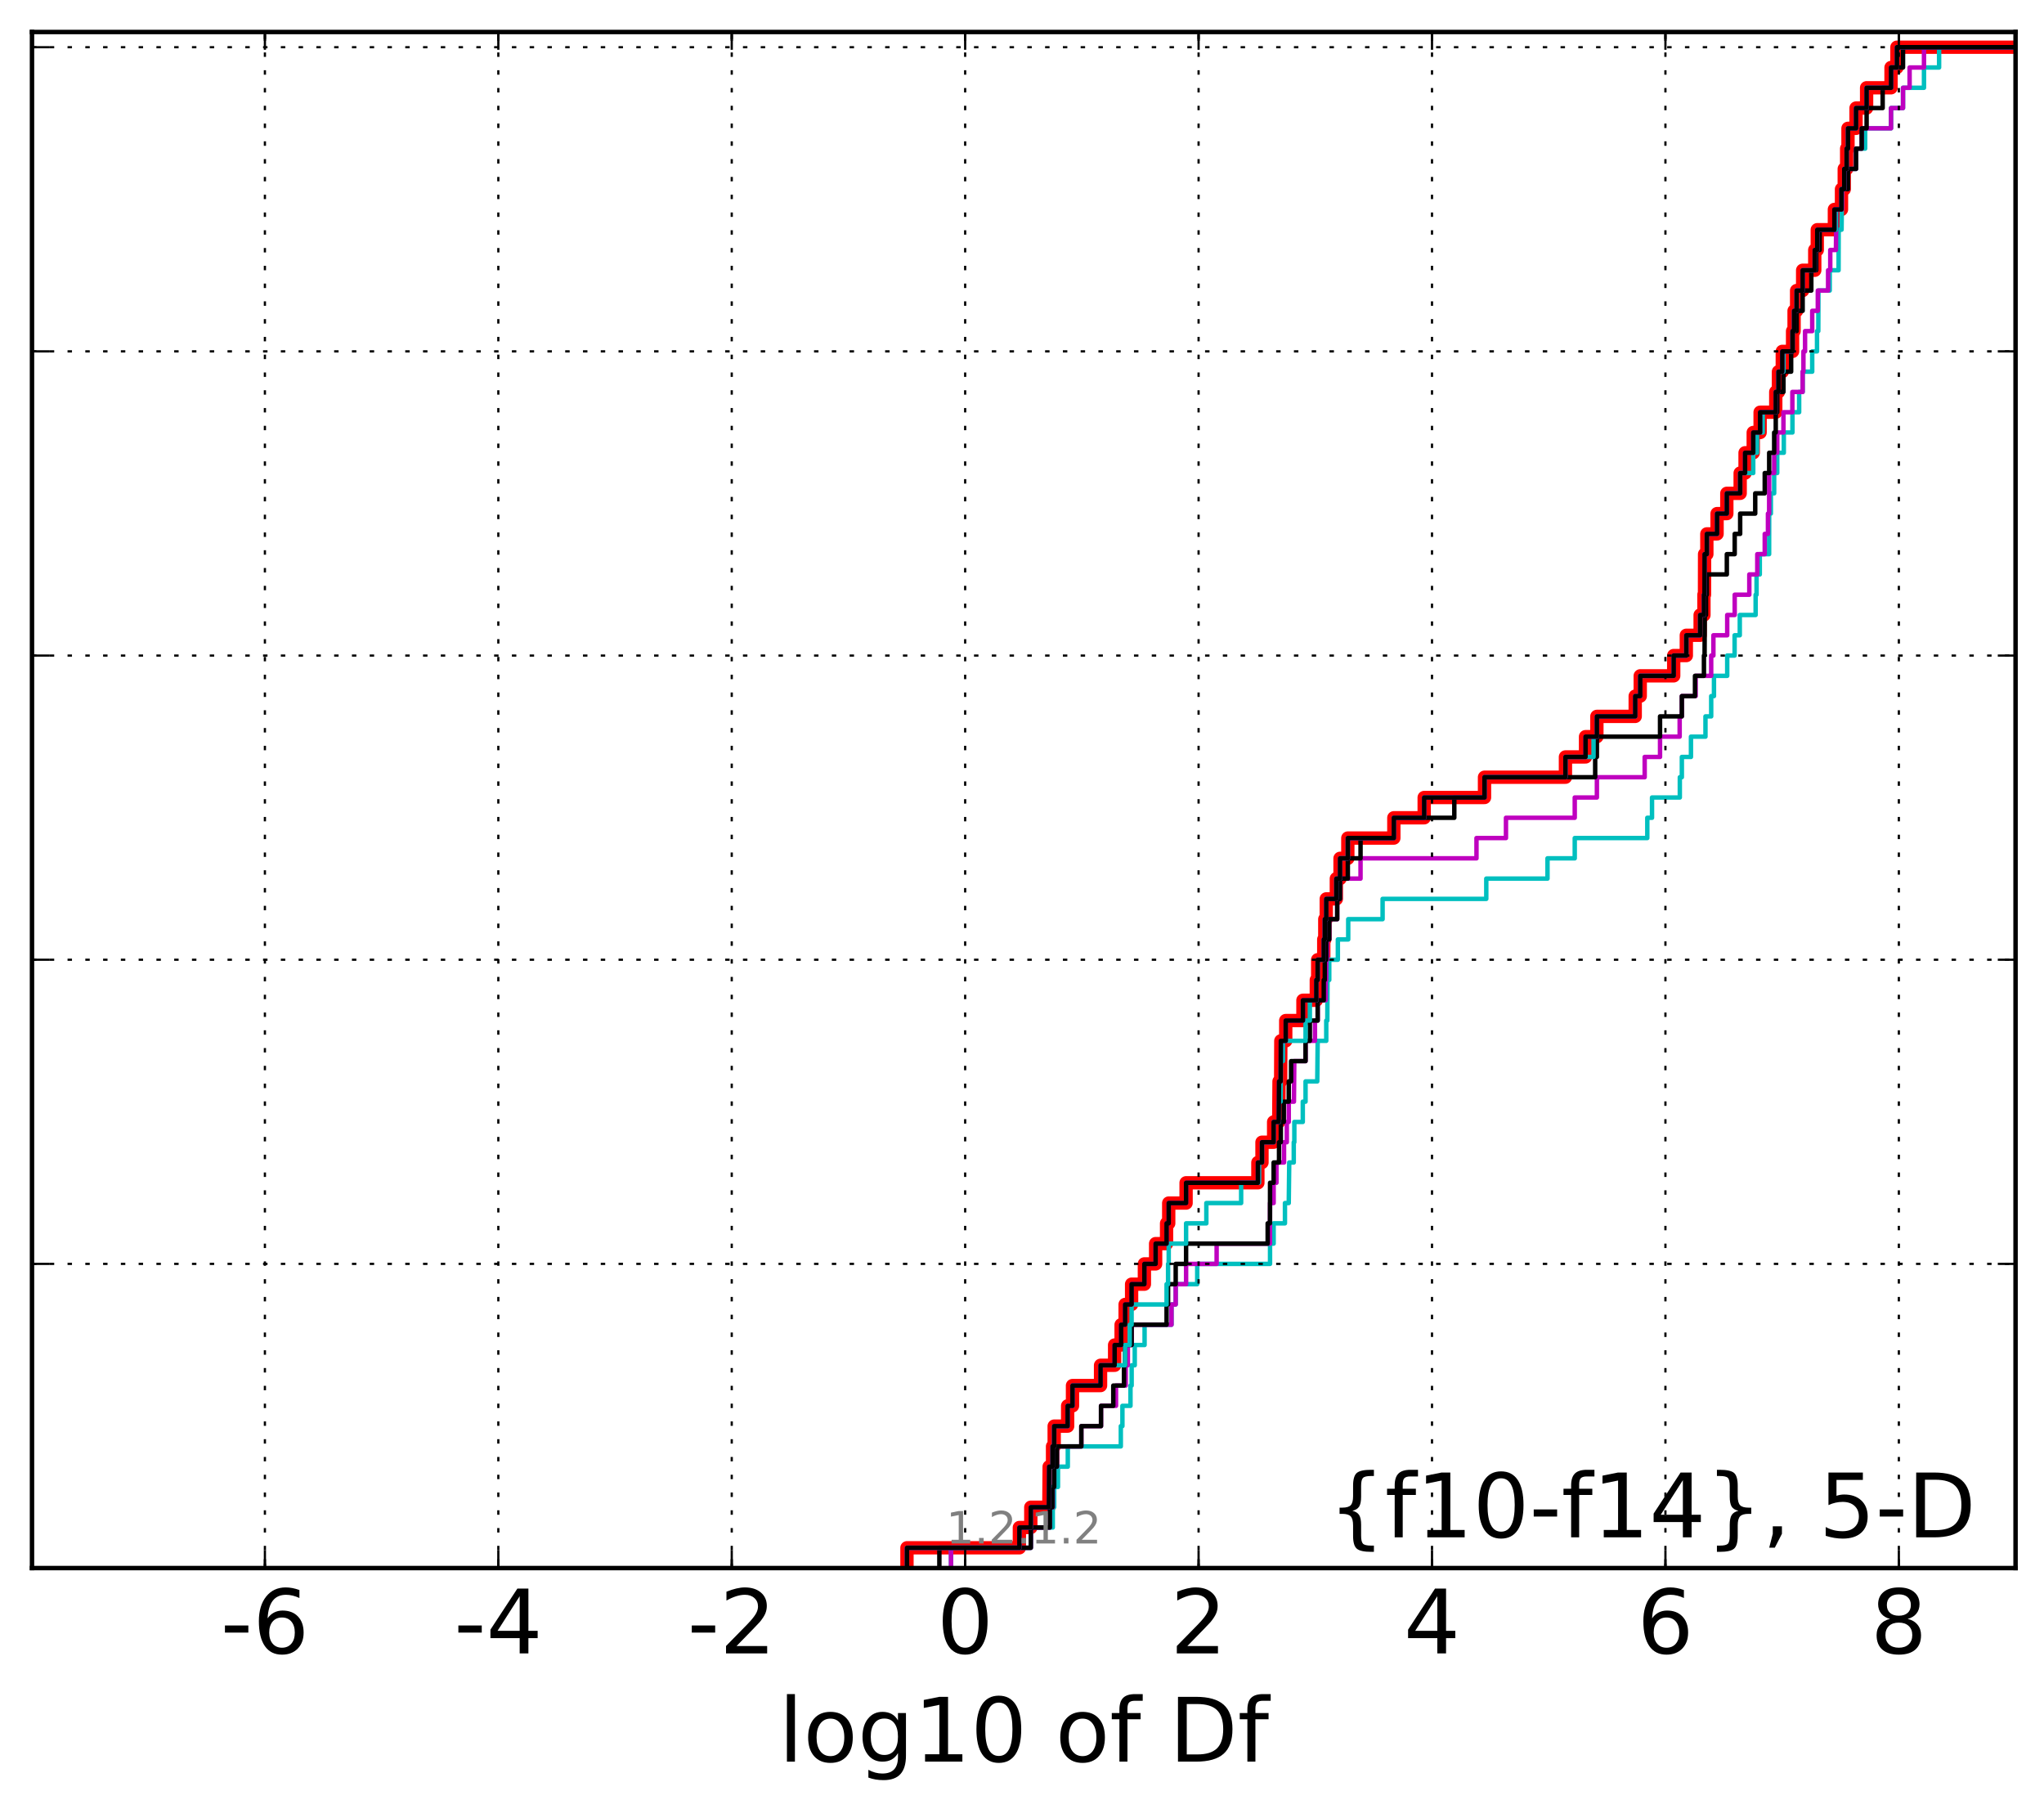 <?xml version="1.0" encoding="utf-8" standalone="no"?>
<!DOCTYPE svg PUBLIC "-//W3C//DTD SVG 1.1//EN"
  "http://www.w3.org/Graphics/SVG/1.1/DTD/svg11.dtd">
<!-- Created with matplotlib (http://matplotlib.org/) -->
<svg height="407pt" version="1.1" viewBox="0 0 460 407" width="460pt" xmlns="http://www.w3.org/2000/svg" xmlns:xlink="http://www.w3.org/1999/xlink">
 <defs>
  <style type="text/css">
*{stroke-linecap:butt;stroke-linejoin:round;stroke-miterlimit:100000;}
  </style>
 </defs>
 <g id="figure_1">
  <g id="patch_1">
   <path d="M 0 407.712 
L 460.8 407.712 
L 460.8 0 
L 0 0 
z
" style="fill:#ffffff;"/>
  </g>
  <g id="axes_1">
   <g id="patch_2">
    <path d="M 7.2 352.8 
L 453.6 352.8 
L 453.6 7.2 
L 7.2 7.2 
z
" style="fill:#ffffff;"/>
   </g>
   <g id="line2d_1">
    <path clip-path="url(#pa4de54a8ba)" d="M 204.112 352.8 
L 204.112 348.238 
L 229.41 348.238 
L 229.41 343.675 
L 231.981 343.675 
L 231.981 339.113 
L 236.042 339.113 
L 236.111 329.988 
L 236.873 329.988 
L 236.873 325.426 
L 237.243 325.426 
L 237.243 320.863 
L 240.272 320.863 
L 240.272 316.301 
L 241.365 316.301 
L 241.365 311.739 
L 247.679 311.739 
L 247.679 307.176 
L 250.842 307.176 
L 250.842 302.614 
L 252.304 302.614 
L 252.304 298.051 
L 253.207 298.051 
L 253.207 293.489 
L 254.666 293.489 
L 254.666 288.927 
L 257.544 288.927 
L 257.544 284.364 
L 260.072 284.364 
L 260.072 279.802 
L 262.536 279.802 
L 262.536 275.24 
L 263.018 275.24 
L 263.018 270.677 
L 266.928 270.677 
L 266.928 266.115 
L 283.084 266.115 
L 283.084 261.552 
L 284.008 261.552 
L 284.008 256.99 
L 286.629 256.99 
L 286.629 252.428 
L 287.775 252.428 
L 287.842 243.303 
L 288.211 243.303 
L 288.248 234.178 
L 289.353 234.178 
L 289.353 229.616 
L 293.225 229.616 
L 293.225 225.053 
L 296.235 225.053 
L 296.235 220.491 
L 296.543 220.491 
L 296.543 215.929 
L 297.909 215.929 
L 297.909 211.366 
L 298.143 211.366 
L 298.143 206.804 
L 298.473 206.804 
L 298.473 202.242 
L 300.744 202.242 
L 300.744 197.679 
L 301.574 197.679 
L 301.574 193.117 
L 303.328 193.117 
L 303.328 188.554 
L 313.683 188.554 
L 313.683 183.992 
L 320.509 183.992 
L 320.509 179.43 
L 334.086 179.43 
L 334.086 174.867 
L 352.301 174.867 
L 352.301 170.305 
L 356.824 170.305 
L 356.824 165.743 
L 359.378 165.743 
L 359.378 161.18 
L 368.002 161.18 
L 368.002 156.618 
L 369.134 156.618 
L 369.134 152.055 
L 376.666 152.055 
L 376.666 147.493 
L 379.506 147.493 
L 379.506 142.931 
L 382.614 142.931 
L 382.614 138.368 
L 383.469 138.368 
L 383.469 133.806 
L 383.595 133.806 
L 383.614 124.681 
L 384.124 124.681 
L 384.124 120.119 
L 386.424 120.119 
L 386.424 115.556 
L 388.62 115.556 
L 388.62 110.994 
L 391.623 110.994 
L 391.623 106.432 
L 392.724 106.432 
L 392.724 101.869 
L 394.563 101.869 
L 394.563 97.307 
L 396.112 97.307 
L 396.112 92.745 
L 399.633 92.745 
L 399.633 88.182 
L 400.239 88.182 
L 400.239 83.62 
L 401.102 83.62 
L 401.102 79.057 
L 403.418 79.057 
L 403.418 74.495 
L 403.755 74.495 
L 403.755 69.933 
L 404.327 69.933 
L 404.327 65.37 
L 405.685 65.37 
L 405.685 60.808 
L 408.408 60.808 
L 408.408 56.246 
L 408.976 56.246 
L 408.976 51.683 
L 412.827 51.683 
L 412.827 47.121 
L 414.426 47.121 
L 414.426 42.558 
L 415.046 42.558 
L 415.046 37.996 
L 415.588 37.996 
L 415.588 33.434 
L 415.888 33.434 
L 415.888 28.871 
L 417.701 28.871 
L 417.701 24.309 
L 420.077 24.309 
L 420.077 19.747 
L 425.574 19.747 
L 425.574 15.184 
L 426.904 15.184 
L 426.904 10.622 
L 426.904 10.622 
L 453.6 10.622 
L 453.6 10.622 
" style="fill:none;stroke:#ff0000;stroke-linecap:square;stroke-width:3.0;"/>
   </g>
   <g id="line2d_2">
    <path clip-path="url(#pa4de54a8ba)" d="M 214.023 352.8 
L 214.023 348.238 
L 231.981 348.238 
L 231.981 343.675 
L 236.926 343.675 
L 236.926 339.113 
L 237.243 339.113 
L 237.243 334.55 
L 238.099 334.55 
L 238.099 329.988 
L 240.307 329.988 
L 240.307 325.426 
L 252.238 325.426 
L 252.238 320.863 
L 252.598 320.863 
L 252.598 316.301 
L 254.416 316.301 
L 254.416 311.739 
L 254.676 311.739 
L 254.676 307.176 
L 255.374 307.176 
L 255.374 302.614 
L 257.587 302.614 
L 257.587 298.051 
L 263.645 298.051 
L 263.645 293.489 
L 264.589 293.489 
L 264.589 288.927 
L 269.433 288.927 
L 269.433 284.364 
L 285.822 284.364 
L 285.822 279.802 
L 286.629 279.802 
L 286.629 275.24 
L 289.177 275.24 
L 289.177 270.677 
L 290.033 270.677 
L 290.14 261.552 
L 291.159 261.552 
L 291.159 256.99 
L 291.289 256.99 
L 291.289 252.428 
L 293.192 252.428 
L 293.192 247.865 
L 293.814 247.865 
L 293.814 243.303 
L 296.448 243.303 
L 296.543 234.178 
L 298.473 234.178 
L 298.473 229.616 
L 298.71 229.616 
L 298.759 220.491 
L 299.148 220.491 
L 299.148 215.929 
L 301.084 215.929 
L 301.084 211.366 
L 303.415 211.366 
L 303.415 206.804 
L 311.152 206.804 
L 311.152 202.242 
L 334.487 202.242 
L 334.487 197.679 
L 348.263 197.679 
L 348.263 193.117 
L 354.395 193.117 
L 354.395 188.554 
L 370.722 188.554 
L 370.722 183.992 
L 371.785 183.992 
L 371.785 179.43 
L 378.043 179.43 
L 378.043 174.867 
L 378.497 174.867 
L 378.497 170.305 
L 380.547 170.305 
L 380.547 165.743 
L 383.814 165.743 
L 383.814 161.18 
L 385.103 161.18 
L 385.103 156.618 
L 385.727 156.618 
L 385.727 152.055 
L 388.707 152.055 
L 388.707 147.493 
L 390.371 147.493 
L 390.371 142.931 
L 391.537 142.931 
L 391.537 138.368 
L 395.102 138.368 
L 395.102 133.806 
L 395.312 133.806 
L 395.312 129.244 
L 396.041 129.244 
L 396.041 124.681 
L 398.14 124.681 
L 398.151 115.556 
L 398.53 115.556 
L 398.53 110.994 
L 399.274 110.994 
L 399.274 106.432 
L 399.967 106.432 
L 399.967 101.869 
L 401.445 101.869 
L 401.445 97.307 
L 403.389 97.307 
L 403.389 92.745 
L 404.896 92.745 
L 404.896 88.182 
L 405.685 88.182 
L 405.685 83.62 
L 407.838 83.62 
L 407.838 79.057 
L 408.918 79.057 
L 408.918 74.495 
L 409.208 74.495 
L 409.236 65.37 
L 411.78 65.37 
L 411.78 60.808 
L 413.77 60.808 
L 413.791 51.683 
L 414.445 51.683 
L 414.545 42.558 
L 415.888 42.558 
L 415.888 37.996 
L 417.701 37.996 
L 417.701 33.434 
L 419.752 33.434 
L 419.752 28.871 
L 425.574 28.871 
L 425.574 24.309 
L 428.274 24.309 
L 428.274 19.747 
L 432.989 19.747 
L 432.989 15.184 
L 436.392 15.184 
L 436.392 10.622 
L 436.392 10.622 
L 453.6 10.622 
L 453.6 10.622 
" style="fill:none;stroke:#00bfbf;stroke-linecap:square;"/>
   </g>
   <g id="line2d_3">
    <path clip-path="url(#pa4de54a8ba)" d="M 214.023 352.8 
L 214.023 348.238 
L 231.981 348.238 
L 231.981 343.675 
L 236.268 343.675 
L 236.268 339.113 
L 236.926 339.113 
L 236.926 334.55 
L 237.243 334.55 
L 237.243 329.988 
L 237.864 329.988 
L 237.864 325.426 
L 243.352 325.426 
L 243.352 320.863 
L 247.783 320.863 
L 247.783 316.301 
L 251.156 316.301 
L 251.156 311.739 
L 253.348 311.739 
L 253.348 307.176 
L 253.823 307.176 
L 253.823 302.614 
L 254.676 302.614 
L 254.676 298.051 
L 263.645 298.051 
L 263.645 293.489 
L 264.589 293.489 
L 264.589 288.927 
L 266.928 288.927 
L 266.928 284.364 
L 273.8 284.364 
L 273.8 279.802 
L 285.808 279.802 
L 285.822 270.677 
L 286.629 270.677 
L 286.629 266.115 
L 287.265 266.115 
L 287.265 261.552 
L 288.971 261.552 
L 288.971 256.99 
L 289.596 256.99 
L 289.596 252.428 
L 290.033 252.428 
L 290.033 247.865 
L 291.2 247.865 
L 291.282 238.741 
L 293.814 238.741 
L 293.814 234.178 
L 295.93 234.178 
L 295.93 229.616 
L 296.543 229.616 
L 296.543 225.053 
L 298.349 225.053 
L 298.349 220.491 
L 298.473 220.491 
L 298.473 215.929 
L 298.672 215.929 
L 298.672 211.366 
L 299.148 211.366 
L 299.148 206.804 
L 300.939 206.804 
L 300.939 202.242 
L 301.574 202.242 
L 301.574 197.679 
L 306.188 197.679 
L 306.188 193.117 
L 332.28 193.117 
L 332.28 188.554 
L 338.915 188.554 
L 338.915 183.992 
L 354.395 183.992 
L 354.395 179.43 
L 359.378 179.43 
L 359.378 174.867 
L 370.134 174.867 
L 370.134 170.305 
L 373.589 170.305 
L 373.589 165.743 
L 378.006 165.743 
L 378.006 161.18 
L 378.497 161.18 
L 378.497 156.618 
L 381.612 156.618 
L 381.612 152.055 
L 385.103 152.055 
L 385.103 147.493 
L 385.599 147.493 
L 385.599 142.931 
L 388.707 142.931 
L 388.707 138.368 
L 390.393 138.368 
L 390.393 133.806 
L 393.68 133.806 
L 393.68 129.244 
L 395.473 129.244 
L 395.473 124.681 
L 397.152 124.681 
L 397.152 120.119 
L 397.874 120.119 
L 397.874 115.556 
L 398.14 115.556 
L 398.151 106.432 
L 399.274 106.432 
L 399.274 101.869 
L 399.97 101.869 
L 399.97 97.307 
L 401.36 97.307 
L 401.36 92.745 
L 403.37 92.745 
L 403.37 88.182 
L 405.685 88.182 
L 405.685 83.62 
L 405.86 83.62 
L 405.86 79.057 
L 406.225 79.057 
L 406.225 74.495 
L 407.838 74.495 
L 407.838 69.933 
L 409.095 69.933 
L 409.095 65.37 
L 411.408 65.37 
L 411.408 60.808 
L 411.898 60.808 
L 411.898 56.246 
L 413.173 56.246 
L 413.271 47.121 
L 414.545 47.121 
L 414.545 42.558 
L 415.888 42.558 
L 415.888 37.996 
L 417.701 37.996 
L 417.701 33.434 
L 418.977 33.434 
L 418.977 28.871 
L 425.574 28.871 
L 425.574 24.309 
L 428.274 24.309 
L 428.274 19.747 
L 429.755 19.747 
L 429.755 15.184 
L 432.989 15.184 
L 432.989 10.622 
L 432.989 10.622 
L 453.6 10.622 
L 453.6 10.622 
" style="fill:none;stroke:#bf00bf;stroke-linecap:square;"/>
   </g>
   <g id="line2d_4">
    <path clip-path="url(#pa4de54a8ba)" d="M 211.404 352.8 
L 211.404 348.238 
L 231.981 348.238 
L 231.981 343.675 
L 236.268 343.675 
L 236.268 339.113 
L 236.848 339.113 
L 236.848 334.55 
L 237.243 334.55 
L 237.243 329.988 
L 237.864 329.988 
L 237.864 325.426 
L 243.352 325.426 
L 243.352 320.863 
L 247.783 320.863 
L 247.783 316.301 
L 250.542 316.301 
L 250.542 311.739 
L 252.949 311.739 
L 252.949 307.176 
L 253.207 307.176 
L 253.207 302.614 
L 254.666 302.614 
L 254.666 298.051 
L 262.536 298.051 
L 262.536 293.489 
L 262.874 293.489 
L 262.874 288.927 
L 264.589 288.927 
L 264.589 284.364 
L 266.928 284.364 
L 266.928 279.802 
L 285.288 279.802 
L 285.288 275.24 
L 285.808 275.24 
L 285.822 266.115 
L 286.629 266.115 
L 286.629 261.552 
L 287.842 261.552 
L 287.842 256.99 
L 288.248 256.99 
L 288.248 252.428 
L 288.919 252.428 
L 288.919 247.865 
L 290.033 247.865 
L 290.033 243.303 
L 290.557 243.303 
L 290.557 238.741 
L 293.814 238.741 
L 293.814 234.178 
L 294.782 234.178 
L 294.782 229.616 
L 296.543 229.616 
L 296.543 225.053 
L 297.909 225.053 
L 297.909 220.491 
L 298.143 220.491 
L 298.143 215.929 
L 298.473 215.929 
L 298.473 211.366 
L 299.148 211.366 
L 299.148 206.804 
L 300.939 206.804 
L 300.939 202.242 
L 301.574 202.242 
L 301.574 197.679 
L 303.328 197.679 
L 303.328 193.117 
L 306.188 193.117 
L 306.188 188.554 
L 313.683 188.554 
L 313.683 183.992 
L 327.29 183.992 
L 327.29 179.43 
L 334.086 179.43 
L 334.086 174.867 
L 358.994 174.867 
L 358.994 170.305 
L 359.378 170.305 
L 359.378 165.743 
L 373.589 165.743 
L 373.589 161.18 
L 378.497 161.18 
L 378.497 156.618 
L 381.456 156.618 
L 381.456 152.055 
L 383.469 152.055 
L 383.469 147.493 
L 383.614 147.493 
L 383.655 138.368 
L 383.936 138.368 
L 383.936 133.806 
L 384.124 133.806 
L 384.124 129.244 
L 388.62 129.244 
L 388.62 124.681 
L 390.393 124.681 
L 390.393 120.119 
L 391.623 120.119 
L 391.623 115.556 
L 395.012 115.556 
L 395.012 110.994 
L 397.152 110.994 
L 397.152 106.432 
L 398.151 106.432 
L 398.151 101.869 
L 399.274 101.869 
L 399.274 97.307 
L 399.633 97.307 
L 399.633 92.745 
L 399.97 92.745 
L 399.97 88.182 
L 401.36 88.182 
L 401.36 83.62 
L 403.096 83.62 
L 403.096 79.057 
L 403.418 79.057 
L 403.418 74.495 
L 404.327 74.495 
L 404.327 69.933 
L 405.685 69.933 
L 405.685 65.37 
L 407.634 65.37 
L 407.634 60.808 
L 408.747 60.808 
L 408.747 56.246 
L 409.523 56.246 
L 409.523 51.683 
L 413.173 51.683 
L 413.173 47.121 
L 414.426 47.121 
L 414.426 42.558 
L 415.888 42.558 
L 415.888 37.996 
L 417.701 37.996 
L 417.701 33.434 
L 418.977 33.434 
L 418.977 28.871 
L 420.077 28.871 
L 420.077 24.309 
L 423.689 24.309 
L 423.689 19.747 
L 425.574 19.747 
L 425.574 15.184 
L 428.274 15.184 
L 428.274 10.622 
L 428.274 10.622 
L 453.6 10.622 
L 453.6 10.622 
" style="fill:none;stroke:#000000;stroke-linecap:square;"/>
   </g>
   <g id="line2d_5">
    <path clip-path="url(#pa4de54a8ba)" d="M 204.112 352.8 
L 204.112 348.238 
L 229.41 348.238 
L 229.41 343.675 
L 231.981 343.675 
L 231.981 339.113 
L 236.042 339.113 
L 236.042 334.55 
L 236.177 334.55 
L 236.177 329.988 
L 236.873 329.988 
L 236.873 325.426 
L 237.243 325.426 
L 237.243 320.863 
L 240.272 320.863 
L 240.272 316.301 
L 241.365 316.301 
L 241.365 311.739 
L 247.679 311.739 
L 247.679 307.176 
L 253.207 307.176 
L 253.207 302.614 
L 254.243 302.614 
L 254.243 298.051 
L 254.666 298.051 
L 254.666 293.489 
L 262.536 293.489 
L 262.536 288.927 
L 262.874 288.927 
L 262.874 284.364 
L 263.018 284.364 
L 263.018 279.802 
L 266.928 279.802 
L 266.928 275.24 
L 271.486 275.24 
L 271.486 270.677 
L 279.318 270.677 
L 279.318 266.115 
L 283.358 266.115 
L 283.358 261.552 
L 284.008 261.552 
L 284.008 256.99 
L 286.629 256.99 
L 286.629 252.428 
L 287.842 252.428 
L 287.842 247.865 
L 288.211 247.865 
L 288.248 238.741 
L 288.722 238.741 
L 288.722 234.178 
L 293.814 234.178 
L 293.814 229.616 
L 294.782 229.616 
L 294.782 225.053 
L 296.235 225.053 
L 296.235 220.491 
L 296.543 220.491 
L 296.543 215.929 
L 297.909 215.929 
L 297.909 211.366 
L 298.143 211.366 
L 298.143 206.804 
L 298.473 206.804 
L 298.473 202.242 
L 300.744 202.242 
L 300.744 197.679 
L 301.574 197.679 
L 301.574 193.117 
L 303.328 193.117 
L 303.328 188.554 
L 313.683 188.554 
L 313.683 183.992 
L 320.509 183.992 
L 320.509 179.43 
L 334.086 179.43 
L 334.086 174.867 
L 352.301 174.867 
L 352.301 170.305 
L 358.626 170.305 
L 358.626 165.743 
L 359.378 165.743 
L 359.378 161.18 
L 368.002 161.18 
L 368.002 156.618 
L 369.134 156.618 
L 369.134 152.055 
L 376.666 152.055 
L 376.666 147.493 
L 379.506 147.493 
L 379.506 142.931 
L 382.614 142.931 
L 382.614 138.368 
L 383.469 138.368 
L 383.469 133.806 
L 383.595 133.806 
L 383.614 124.681 
L 384.124 124.681 
L 384.124 120.119 
L 386.424 120.119 
L 386.424 115.556 
L 388.62 115.556 
L 388.62 110.994 
L 391.623 110.994 
L 391.623 106.432 
L 394.563 106.432 
L 394.563 101.869 
L 395.418 101.869 
L 395.418 97.307 
L 396.703 97.307 
L 396.703 92.745 
L 399.633 92.745 
L 399.633 88.182 
L 400.239 88.182 
L 400.239 83.62 
L 401.36 83.62 
L 401.36 79.057 
L 403.418 79.057 
L 403.418 74.495 
L 403.755 74.495 
L 403.755 69.933 
L 404.327 69.933 
L 404.327 65.37 
L 405.685 65.37 
L 405.685 60.808 
L 408.408 60.808 
L 408.408 56.246 
L 408.976 56.246 
L 408.976 51.683 
L 413.173 51.683 
L 413.173 47.121 
L 414.426 47.121 
L 414.426 42.558 
L 415.046 42.558 
L 415.046 37.996 
L 415.588 37.996 
L 415.588 33.434 
L 415.888 33.434 
L 415.888 28.871 
L 417.701 28.871 
L 417.701 24.309 
L 420.077 24.309 
L 420.077 19.747 
L 425.574 19.747 
L 425.574 15.184 
L 426.904 15.184 
L 426.904 10.622 
L 426.904 10.622 
L 453.6 10.622 
L 453.6 10.622 
" style="fill:none;stroke:#00bfbf;stroke-linecap:square;"/>
   </g>
   <g id="line2d_6">
    <path clip-path="url(#pa4de54a8ba)" d="M 204.112 352.8 
L 204.112 348.238 
L 229.41 348.238 
L 229.41 343.675 
L 231.981 343.675 
L 231.981 339.113 
L 236.042 339.113 
L 236.111 329.988 
L 236.873 329.988 
L 236.873 325.426 
L 237.243 325.426 
L 237.243 320.863 
L 240.272 320.863 
L 240.272 316.301 
L 241.365 316.301 
L 241.365 311.739 
L 247.679 311.739 
L 247.679 307.176 
L 250.842 307.176 
L 250.842 302.614 
L 252.304 302.614 
L 252.304 298.051 
L 253.207 298.051 
L 253.207 293.489 
L 254.666 293.489 
L 254.666 288.927 
L 257.544 288.927 
L 257.544 284.364 
L 260.072 284.364 
L 260.072 279.802 
L 262.536 279.802 
L 262.536 275.24 
L 263.018 275.24 
L 263.018 270.677 
L 266.928 270.677 
L 266.928 266.115 
L 283.084 266.115 
L 283.084 261.552 
L 284.008 261.552 
L 284.008 256.99 
L 286.629 256.99 
L 286.629 252.428 
L 287.775 252.428 
L 287.842 243.303 
L 288.211 243.303 
L 288.248 234.178 
L 289.353 234.178 
L 289.353 229.616 
L 293.225 229.616 
L 293.225 225.053 
L 296.235 225.053 
L 296.235 220.491 
L 296.543 220.491 
L 296.543 215.929 
L 297.909 215.929 
L 297.909 211.366 
L 298.143 211.366 
L 298.143 206.804 
L 298.473 206.804 
L 298.473 202.242 
L 300.744 202.242 
L 300.744 197.679 
L 301.574 197.679 
L 301.574 193.117 
L 303.328 193.117 
L 303.328 188.554 
L 313.683 188.554 
L 313.683 183.992 
L 320.509 183.992 
L 320.509 179.43 
L 334.086 179.43 
L 334.086 174.867 
L 352.301 174.867 
L 352.301 170.305 
L 356.824 170.305 
L 356.824 165.743 
L 359.378 165.743 
L 359.378 161.18 
L 368.002 161.18 
L 368.002 156.618 
L 369.134 156.618 
L 369.134 152.055 
L 376.666 152.055 
L 376.666 147.493 
L 379.506 147.493 
L 379.506 142.931 
L 382.614 142.931 
L 382.614 138.368 
L 383.469 138.368 
L 383.469 133.806 
L 383.595 133.806 
L 383.614 124.681 
L 384.124 124.681 
L 384.124 120.119 
L 386.424 120.119 
L 386.424 115.556 
L 388.62 115.556 
L 388.62 110.994 
L 391.623 110.994 
L 391.623 106.432 
L 392.724 106.432 
L 392.724 101.869 
L 394.563 101.869 
L 394.563 97.307 
L 396.112 97.307 
L 396.112 92.745 
L 399.633 92.745 
L 399.633 88.182 
L 400.239 88.182 
L 400.239 83.62 
L 401.102 83.62 
L 401.102 79.057 
L 403.418 79.057 
L 403.418 74.495 
L 403.755 74.495 
L 403.755 69.933 
L 404.327 69.933 
L 404.327 65.37 
L 405.685 65.37 
L 405.685 60.808 
L 408.408 60.808 
L 408.408 56.246 
L 408.976 56.246 
L 408.976 51.683 
L 412.827 51.683 
L 412.827 47.121 
L 414.426 47.121 
L 414.426 42.558 
L 415.046 42.558 
L 415.046 37.996 
L 415.588 37.996 
L 415.588 33.434 
L 415.888 33.434 
L 415.888 28.871 
L 417.701 28.871 
L 417.701 24.309 
L 420.077 24.309 
L 420.077 19.747 
L 425.574 19.747 
L 425.574 15.184 
L 426.904 15.184 
L 426.904 10.622 
L 426.904 10.622 
L 453.6 10.622 
L 453.6 10.622 
" style="fill:none;stroke:#bf00bf;stroke-linecap:square;"/>
   </g>
   <g id="line2d_7">
    <path clip-path="url(#pa4de54a8ba)" d="M 204.112 352.8 
L 204.112 348.238 
L 229.41 348.238 
L 229.41 343.675 
L 231.981 343.675 
L 231.981 339.113 
L 236.042 339.113 
L 236.111 329.988 
L 236.873 329.988 
L 236.873 325.426 
L 237.243 325.426 
L 237.243 320.863 
L 240.272 320.863 
L 240.272 316.301 
L 241.365 316.301 
L 241.365 311.739 
L 247.679 311.739 
L 247.679 307.176 
L 250.842 307.176 
L 250.842 302.614 
L 252.304 302.614 
L 252.304 298.051 
L 253.207 298.051 
L 253.207 293.489 
L 254.666 293.489 
L 254.666 288.927 
L 257.544 288.927 
L 257.544 284.364 
L 260.072 284.364 
L 260.072 279.802 
L 262.536 279.802 
L 262.536 275.24 
L 263.018 275.24 
L 263.018 270.677 
L 266.928 270.677 
L 266.928 266.115 
L 283.084 266.115 
L 283.084 261.552 
L 284.008 261.552 
L 284.008 256.99 
L 286.629 256.99 
L 286.629 252.428 
L 287.775 252.428 
L 287.842 243.303 
L 288.211 243.303 
L 288.248 234.178 
L 289.353 234.178 
L 289.353 229.616 
L 293.225 229.616 
L 293.225 225.053 
L 296.235 225.053 
L 296.235 220.491 
L 296.543 220.491 
L 296.543 215.929 
L 297.909 215.929 
L 297.909 211.366 
L 298.143 211.366 
L 298.143 206.804 
L 298.473 206.804 
L 298.473 202.242 
L 300.744 202.242 
L 300.744 197.679 
L 301.574 197.679 
L 301.574 193.117 
L 303.328 193.117 
L 303.328 188.554 
L 313.683 188.554 
L 313.683 183.992 
L 320.509 183.992 
L 320.509 179.43 
L 334.086 179.43 
L 334.086 174.867 
L 352.301 174.867 
L 352.301 170.305 
L 356.824 170.305 
L 356.824 165.743 
L 359.378 165.743 
L 359.378 161.18 
L 368.002 161.18 
L 368.002 156.618 
L 369.134 156.618 
L 369.134 152.055 
L 376.666 152.055 
L 376.666 147.493 
L 379.506 147.493 
L 379.506 142.931 
L 382.614 142.931 
L 382.614 138.368 
L 383.469 138.368 
L 383.469 133.806 
L 383.595 133.806 
L 383.614 124.681 
L 384.124 124.681 
L 384.124 120.119 
L 386.424 120.119 
L 386.424 115.556 
L 388.62 115.556 
L 388.62 110.994 
L 391.623 110.994 
L 391.623 106.432 
L 392.724 106.432 
L 392.724 101.869 
L 394.563 101.869 
L 394.563 97.307 
L 396.112 97.307 
L 396.112 92.745 
L 399.633 92.745 
L 399.633 88.182 
L 400.239 88.182 
L 400.239 83.62 
L 401.102 83.62 
L 401.102 79.057 
L 403.418 79.057 
L 403.418 74.495 
L 403.755 74.495 
L 403.755 69.933 
L 404.327 69.933 
L 404.327 65.37 
L 405.685 65.37 
L 405.685 60.808 
L 408.408 60.808 
L 408.408 56.246 
L 408.976 56.246 
L 408.976 51.683 
L 412.827 51.683 
L 412.827 47.121 
L 414.426 47.121 
L 414.426 42.558 
L 415.046 42.558 
L 415.046 37.996 
L 415.588 37.996 
L 415.588 33.434 
L 415.888 33.434 
L 415.888 28.871 
L 417.701 28.871 
L 417.701 24.309 
L 420.077 24.309 
L 420.077 19.747 
L 425.574 19.747 
L 425.574 15.184 
L 426.904 15.184 
L 426.904 10.622 
L 426.904 10.622 
L 453.6 10.622 
L 453.6 10.622 
" style="fill:none;stroke:#000000;stroke-linecap:square;"/>
   </g>
   <g id="patch_3">
    <path d="M 7.2 7.2 
L 453.6 7.2 
" style="fill:none;stroke:#000000;stroke-linecap:square;stroke-linejoin:miter;"/>
   </g>
   <g id="patch_4">
    <path d="M 453.6 352.8 
L 453.6 7.2 
" style="fill:none;stroke:#000000;stroke-linecap:square;stroke-linejoin:miter;"/>
   </g>
   <g id="patch_5">
    <path d="M 7.2 352.8 
L 453.6 352.8 
" style="fill:none;stroke:#000000;stroke-linecap:square;stroke-linejoin:miter;"/>
   </g>
   <g id="patch_6">
    <path d="M 7.2 352.8 
L 7.2 7.2 
" style="fill:none;stroke:#000000;stroke-linecap:square;stroke-linejoin:miter;"/>
   </g>
   <g id="matplotlib.axis_1">
    <g id="xtick_1">
     <g id="line2d_8">
      <path clip-path="url(#pa4de54a8ba)" d="M 59.617 352.8 
L 59.617 7.2 
" style="fill:none;stroke:#000000;stroke-dasharray:1,3;stroke-dashoffset:0.0;stroke-width:0.5;"/>
     </g>
     <g id="line2d_9">
      <defs>
       <path d="M 0 0 
L 0 -4 
" id="m81f1f2948f" style="stroke:#000000;stroke-width:0.5;"/>
      </defs>
      <g>
       <use style="stroke:#000000;stroke-width:0.5;" x="59.617" xlink:href="#m81f1f2948f" y="352.8"/>
      </g>
     </g>
     <g id="line2d_10">
      <defs>
       <path d="M 0 0 
L 0 4 
" id="mabfb541712" style="stroke:#000000;stroke-width:0.5;"/>
      </defs>
      <g>
       <use style="stroke:#000000;stroke-width:0.5;" x="59.617" xlink:href="#mabfb541712" y="7.2"/>
      </g>
     </g>
     <g id="text_1">
      <!-- -6 -->
      <defs>
       <path d="M 33.016 40.375 
Q 26.375 40.375 22.484 35.828 
Q 18.609 31.297 18.609 23.391 
Q 18.609 15.531 22.484 10.953 
Q 26.375 6.391 33.016 6.391 
Q 39.656 6.391 43.531 10.953 
Q 47.406 15.531 47.406 23.391 
Q 47.406 31.297 43.531 35.828 
Q 39.656 40.375 33.016 40.375 
M 52.594 71.297 
L 52.594 62.312 
Q 48.875 64.062 45.094 64.984 
Q 41.312 65.922 37.594 65.922 
Q 27.828 65.922 22.672 59.328 
Q 17.531 52.734 16.797 39.406 
Q 19.672 43.656 24.016 45.922 
Q 28.375 48.188 33.594 48.188 
Q 44.578 48.188 50.953 41.516 
Q 57.328 34.859 57.328 23.391 
Q 57.328 12.156 50.688 5.359 
Q 44.047 -1.422 33.016 -1.422 
Q 20.359 -1.422 13.672 8.266 
Q 6.984 17.969 6.984 36.375 
Q 6.984 53.656 15.188 63.938 
Q 23.391 74.219 37.203 74.219 
Q 40.922 74.219 44.703 73.484 
Q 48.484 72.75 52.594 71.297 
" id="BitstreamVeraSans-Roman-36"/>
       <path d="M 4.891 31.391 
L 31.203 31.391 
L 31.203 23.391 
L 4.891 23.391 
z
" id="BitstreamVeraSans-Roman-2d"/>
      </defs>
      <g transform="translate(49.647 371.997)scale(0.2 -0.2)">
       <use xlink:href="#BitstreamVeraSans-Roman-2d"/>
       <use x="36.084" xlink:href="#BitstreamVeraSans-Roman-36"/>
      </g>
     </g>
    </g>
    <g id="xtick_2">
     <g id="line2d_11">
      <path clip-path="url(#pa4de54a8ba)" d="M 112.148 352.8 
L 112.148 7.2 
" style="fill:none;stroke:#000000;stroke-dasharray:1,3;stroke-dashoffset:0.0;stroke-width:0.5;"/>
     </g>
     <g id="line2d_12">
      <g>
       <use style="stroke:#000000;stroke-width:0.5;" x="112.148" xlink:href="#m81f1f2948f" y="352.8"/>
      </g>
     </g>
     <g id="line2d_13">
      <g>
       <use style="stroke:#000000;stroke-width:0.5;" x="112.148" xlink:href="#mabfb541712" y="7.2"/>
      </g>
     </g>
     <g id="text_2">
      <!-- -4 -->
      <defs>
       <path d="M 37.797 64.312 
L 12.891 25.391 
L 37.797 25.391 
z
M 35.203 72.906 
L 47.609 72.906 
L 47.609 25.391 
L 58.016 25.391 
L 58.016 17.188 
L 47.609 17.188 
L 47.609 0 
L 37.797 0 
L 37.797 17.188 
L 4.891 17.188 
L 4.891 26.703 
z
" id="BitstreamVeraSans-Roman-34"/>
      </defs>
      <g transform="translate(102.178 371.997)scale(0.2 -0.2)">
       <use xlink:href="#BitstreamVeraSans-Roman-2d"/>
       <use x="36.084" xlink:href="#BitstreamVeraSans-Roman-34"/>
      </g>
     </g>
    </g>
    <g id="xtick_3">
     <g id="line2d_14">
      <path clip-path="url(#pa4de54a8ba)" d="M 164.679 352.8 
L 164.679 7.2 
" style="fill:none;stroke:#000000;stroke-dasharray:1,3;stroke-dashoffset:0.0;stroke-width:0.5;"/>
     </g>
     <g id="line2d_15">
      <g>
       <use style="stroke:#000000;stroke-width:0.5;" x="164.679" xlink:href="#m81f1f2948f" y="352.8"/>
      </g>
     </g>
     <g id="line2d_16">
      <g>
       <use style="stroke:#000000;stroke-width:0.5;" x="164.679" xlink:href="#mabfb541712" y="7.2"/>
      </g>
     </g>
     <g id="text_3">
      <!-- -2 -->
      <defs>
       <path d="M 19.188 8.297 
L 53.609 8.297 
L 53.609 0 
L 7.328 0 
L 7.328 8.297 
Q 12.938 14.109 22.625 23.891 
Q 32.328 33.688 34.812 36.531 
Q 39.547 41.844 41.422 45.531 
Q 43.312 49.219 43.312 52.781 
Q 43.312 58.594 39.234 62.25 
Q 35.156 65.922 28.609 65.922 
Q 23.969 65.922 18.812 64.312 
Q 13.672 62.703 7.812 59.422 
L 7.812 69.391 
Q 13.766 71.781 18.938 73 
Q 24.125 74.219 28.422 74.219 
Q 39.75 74.219 46.484 68.547 
Q 53.219 62.891 53.219 53.422 
Q 53.219 48.922 51.531 44.891 
Q 49.859 40.875 45.406 35.406 
Q 44.188 33.984 37.641 27.219 
Q 31.109 20.453 19.188 8.297 
" id="BitstreamVeraSans-Roman-32"/>
      </defs>
      <g transform="translate(154.709 371.997)scale(0.2 -0.2)">
       <use xlink:href="#BitstreamVeraSans-Roman-2d"/>
       <use x="36.084" xlink:href="#BitstreamVeraSans-Roman-32"/>
      </g>
     </g>
    </g>
    <g id="xtick_4">
     <g id="line2d_17">
      <path clip-path="url(#pa4de54a8ba)" d="M 217.21 352.8 
L 217.21 7.2 
" style="fill:none;stroke:#000000;stroke-dasharray:1,3;stroke-dashoffset:0.0;stroke-width:0.5;"/>
     </g>
     <g id="line2d_18">
      <g>
       <use style="stroke:#000000;stroke-width:0.5;" x="217.21" xlink:href="#m81f1f2948f" y="352.8"/>
      </g>
     </g>
     <g id="line2d_19">
      <g>
       <use style="stroke:#000000;stroke-width:0.5;" x="217.21" xlink:href="#mabfb541712" y="7.2"/>
      </g>
     </g>
     <g id="text_4">
      <!-- 0 -->
      <defs>
       <path d="M 31.781 66.406 
Q 24.172 66.406 20.328 58.906 
Q 16.5 51.422 16.5 36.375 
Q 16.5 21.391 20.328 13.891 
Q 24.172 6.391 31.781 6.391 
Q 39.453 6.391 43.281 13.891 
Q 47.125 21.391 47.125 36.375 
Q 47.125 51.422 43.281 58.906 
Q 39.453 66.406 31.781 66.406 
M 31.781 74.219 
Q 44.047 74.219 50.516 64.516 
Q 56.984 54.828 56.984 36.375 
Q 56.984 17.969 50.516 8.266 
Q 44.047 -1.422 31.781 -1.422 
Q 19.531 -1.422 13.062 8.266 
Q 6.594 17.969 6.594 36.375 
Q 6.594 54.828 13.062 64.516 
Q 19.531 74.219 31.781 74.219 
" id="BitstreamVeraSans-Roman-30"/>
      </defs>
      <g transform="translate(210.848 371.997)scale(0.2 -0.2)">
       <use xlink:href="#BitstreamVeraSans-Roman-30"/>
      </g>
     </g>
    </g>
    <g id="xtick_5">
     <g id="line2d_20">
      <path clip-path="url(#pa4de54a8ba)" d="M 269.741 352.8 
L 269.741 7.2 
" style="fill:none;stroke:#000000;stroke-dasharray:1,3;stroke-dashoffset:0.0;stroke-width:0.5;"/>
     </g>
     <g id="line2d_21">
      <g>
       <use style="stroke:#000000;stroke-width:0.5;" x="269.741" xlink:href="#m81f1f2948f" y="352.8"/>
      </g>
     </g>
     <g id="line2d_22">
      <g>
       <use style="stroke:#000000;stroke-width:0.5;" x="269.741" xlink:href="#mabfb541712" y="7.2"/>
      </g>
     </g>
     <g id="text_5">
      <!-- 2 -->
      <g transform="translate(263.379 371.997)scale(0.2 -0.2)">
       <use xlink:href="#BitstreamVeraSans-Roman-32"/>
      </g>
     </g>
    </g>
    <g id="xtick_6">
     <g id="line2d_23">
      <path clip-path="url(#pa4de54a8ba)" d="M 322.272 352.8 
L 322.272 7.2 
" style="fill:none;stroke:#000000;stroke-dasharray:1,3;stroke-dashoffset:0.0;stroke-width:0.5;"/>
     </g>
     <g id="line2d_24">
      <g>
       <use style="stroke:#000000;stroke-width:0.5;" x="322.272" xlink:href="#m81f1f2948f" y="352.8"/>
      </g>
     </g>
     <g id="line2d_25">
      <g>
       <use style="stroke:#000000;stroke-width:0.5;" x="322.272" xlink:href="#mabfb541712" y="7.2"/>
      </g>
     </g>
     <g id="text_6">
      <!-- 4 -->
      <g transform="translate(315.91 371.997)scale(0.2 -0.2)">
       <use xlink:href="#BitstreamVeraSans-Roman-34"/>
      </g>
     </g>
    </g>
    <g id="xtick_7">
     <g id="line2d_26">
      <path clip-path="url(#pa4de54a8ba)" d="M 374.803 352.8 
L 374.803 7.2 
" style="fill:none;stroke:#000000;stroke-dasharray:1,3;stroke-dashoffset:0.0;stroke-width:0.5;"/>
     </g>
     <g id="line2d_27">
      <g>
       <use style="stroke:#000000;stroke-width:0.5;" x="374.803" xlink:href="#m81f1f2948f" y="352.8"/>
      </g>
     </g>
     <g id="line2d_28">
      <g>
       <use style="stroke:#000000;stroke-width:0.5;" x="374.803" xlink:href="#mabfb541712" y="7.2"/>
      </g>
     </g>
     <g id="text_7">
      <!-- 6 -->
      <g transform="translate(368.441 371.997)scale(0.2 -0.2)">
       <use xlink:href="#BitstreamVeraSans-Roman-36"/>
      </g>
     </g>
    </g>
    <g id="xtick_8">
     <g id="line2d_29">
      <path clip-path="url(#pa4de54a8ba)" d="M 427.334 352.8 
L 427.334 7.2 
" style="fill:none;stroke:#000000;stroke-dasharray:1,3;stroke-dashoffset:0.0;stroke-width:0.5;"/>
     </g>
     <g id="line2d_30">
      <g>
       <use style="stroke:#000000;stroke-width:0.5;" x="427.334" xlink:href="#m81f1f2948f" y="352.8"/>
      </g>
     </g>
     <g id="line2d_31">
      <g>
       <use style="stroke:#000000;stroke-width:0.5;" x="427.334" xlink:href="#mabfb541712" y="7.2"/>
      </g>
     </g>
     <g id="text_8">
      <!-- 8 -->
      <defs>
       <path d="M 31.781 34.625 
Q 24.75 34.625 20.719 30.859 
Q 16.703 27.094 16.703 20.516 
Q 16.703 13.922 20.719 10.156 
Q 24.75 6.391 31.781 6.391 
Q 38.812 6.391 42.859 10.172 
Q 46.922 13.969 46.922 20.516 
Q 46.922 27.094 42.891 30.859 
Q 38.875 34.625 31.781 34.625 
M 21.922 38.812 
Q 15.578 40.375 12.031 44.719 
Q 8.5 49.078 8.5 55.328 
Q 8.5 64.062 14.719 69.141 
Q 20.953 74.219 31.781 74.219 
Q 42.672 74.219 48.875 69.141 
Q 55.078 64.062 55.078 55.328 
Q 55.078 49.078 51.531 44.719 
Q 48 40.375 41.703 38.812 
Q 48.828 37.156 52.797 32.312 
Q 56.781 27.484 56.781 20.516 
Q 56.781 9.906 50.312 4.234 
Q 43.844 -1.422 31.781 -1.422 
Q 19.734 -1.422 13.25 4.234 
Q 6.781 9.906 6.781 20.516 
Q 6.781 27.484 10.781 32.312 
Q 14.797 37.156 21.922 38.812 
M 18.312 54.391 
Q 18.312 48.734 21.844 45.562 
Q 25.391 42.391 31.781 42.391 
Q 38.141 42.391 41.719 45.562 
Q 45.312 48.734 45.312 54.391 
Q 45.312 60.062 41.719 63.234 
Q 38.141 66.406 31.781 66.406 
Q 25.391 66.406 21.844 63.234 
Q 18.312 60.062 18.312 54.391 
" id="BitstreamVeraSans-Roman-38"/>
      </defs>
      <g transform="translate(420.972 371.997)scale(0.2 -0.2)">
       <use xlink:href="#BitstreamVeraSans-Roman-38"/>
      </g>
     </g>
    </g>
    <g id="xtick_9">
     <g id="line2d_32">
      <defs>
       <path d="M 0 0 
L 0 -2 
" id="mace92d94dc" style="stroke:#000000;stroke-width:0.5;"/>
      </defs>
      <g>
       <use style="stroke:#000000;stroke-width:0.5;" x="59.617" xlink:href="#mace92d94dc" y="352.8"/>
      </g>
     </g>
     <g id="line2d_33">
      <defs>
       <path d="M 0 0 
L 0 2 
" id="m895ba817bd" style="stroke:#000000;stroke-width:0.5;"/>
      </defs>
      <g>
       <use style="stroke:#000000;stroke-width:0.5;" x="59.617" xlink:href="#m895ba817bd" y="7.2"/>
      </g>
     </g>
    </g>
    <g id="xtick_10">
     <g id="line2d_34">
      <g>
       <use style="stroke:#000000;stroke-width:0.5;" x="112.148" xlink:href="#mace92d94dc" y="352.8"/>
      </g>
     </g>
     <g id="line2d_35">
      <g>
       <use style="stroke:#000000;stroke-width:0.5;" x="112.148" xlink:href="#m895ba817bd" y="7.2"/>
      </g>
     </g>
    </g>
    <g id="xtick_11">
     <g id="line2d_36">
      <g>
       <use style="stroke:#000000;stroke-width:0.5;" x="164.679" xlink:href="#mace92d94dc" y="352.8"/>
      </g>
     </g>
     <g id="line2d_37">
      <g>
       <use style="stroke:#000000;stroke-width:0.5;" x="164.679" xlink:href="#m895ba817bd" y="7.2"/>
      </g>
     </g>
    </g>
    <g id="xtick_12">
     <g id="line2d_38">
      <g>
       <use style="stroke:#000000;stroke-width:0.5;" x="217.21" xlink:href="#mace92d94dc" y="352.8"/>
      </g>
     </g>
     <g id="line2d_39">
      <g>
       <use style="stroke:#000000;stroke-width:0.5;" x="217.21" xlink:href="#m895ba817bd" y="7.2"/>
      </g>
     </g>
    </g>
    <g id="xtick_13">
     <g id="line2d_40">
      <g>
       <use style="stroke:#000000;stroke-width:0.5;" x="269.741" xlink:href="#mace92d94dc" y="352.8"/>
      </g>
     </g>
     <g id="line2d_41">
      <g>
       <use style="stroke:#000000;stroke-width:0.5;" x="269.741" xlink:href="#m895ba817bd" y="7.2"/>
      </g>
     </g>
    </g>
    <g id="xtick_14">
     <g id="line2d_42">
      <g>
       <use style="stroke:#000000;stroke-width:0.5;" x="322.272" xlink:href="#mace92d94dc" y="352.8"/>
      </g>
     </g>
     <g id="line2d_43">
      <g>
       <use style="stroke:#000000;stroke-width:0.5;" x="322.272" xlink:href="#m895ba817bd" y="7.2"/>
      </g>
     </g>
    </g>
    <g id="xtick_15">
     <g id="line2d_44">
      <g>
       <use style="stroke:#000000;stroke-width:0.5;" x="374.803" xlink:href="#mace92d94dc" y="352.8"/>
      </g>
     </g>
     <g id="line2d_45">
      <g>
       <use style="stroke:#000000;stroke-width:0.5;" x="374.803" xlink:href="#m895ba817bd" y="7.2"/>
      </g>
     </g>
    </g>
    <g id="xtick_16">
     <g id="line2d_46">
      <g>
       <use style="stroke:#000000;stroke-width:0.5;" x="427.334" xlink:href="#mace92d94dc" y="352.8"/>
      </g>
     </g>
     <g id="line2d_47">
      <g>
       <use style="stroke:#000000;stroke-width:0.5;" x="427.334" xlink:href="#m895ba817bd" y="7.2"/>
      </g>
     </g>
    </g>
    <g id="text_9">
     <!-- log10 of Df -->
     <defs>
      <path id="BitstreamVeraSans-Roman-20"/>
      <path d="M 12.406 8.297 
L 28.516 8.297 
L 28.516 63.922 
L 10.984 60.406 
L 10.984 69.391 
L 28.422 72.906 
L 38.281 72.906 
L 38.281 8.297 
L 54.391 8.297 
L 54.391 0 
L 12.406 0 
z
" id="BitstreamVeraSans-Roman-31"/>
      <path d="M 30.609 48.391 
Q 23.391 48.391 19.188 42.75 
Q 14.984 37.109 14.984 27.297 
Q 14.984 17.484 19.156 11.844 
Q 23.344 6.203 30.609 6.203 
Q 37.797 6.203 41.984 11.859 
Q 46.188 17.531 46.188 27.297 
Q 46.188 37.016 41.984 42.703 
Q 37.797 48.391 30.609 48.391 
M 30.609 56 
Q 42.328 56 49.016 48.375 
Q 55.719 40.766 55.719 27.297 
Q 55.719 13.875 49.016 6.219 
Q 42.328 -1.422 30.609 -1.422 
Q 18.844 -1.422 12.172 6.219 
Q 5.516 13.875 5.516 27.297 
Q 5.516 40.766 12.172 48.375 
Q 18.844 56 30.609 56 
" id="BitstreamVeraSans-Roman-6f"/>
      <path d="M 9.422 75.984 
L 18.406 75.984 
L 18.406 0 
L 9.422 0 
z
" id="BitstreamVeraSans-Roman-6c"/>
      <path d="M 19.672 64.797 
L 19.672 8.109 
L 31.594 8.109 
Q 46.688 8.109 53.688 14.938 
Q 60.688 21.781 60.688 36.531 
Q 60.688 51.172 53.688 57.984 
Q 46.688 64.797 31.594 64.797 
z
M 9.812 72.906 
L 30.078 72.906 
Q 51.266 72.906 61.172 64.094 
Q 71.094 55.281 71.094 36.531 
Q 71.094 17.672 61.125 8.828 
Q 51.172 0 30.078 0 
L 9.812 0 
z
" id="BitstreamVeraSans-Roman-44"/>
      <path d="M 45.406 27.984 
Q 45.406 37.75 41.375 43.109 
Q 37.359 48.484 30.078 48.484 
Q 22.859 48.484 18.828 43.109 
Q 14.797 37.75 14.797 27.984 
Q 14.797 18.266 18.828 12.891 
Q 22.859 7.516 30.078 7.516 
Q 37.359 7.516 41.375 12.891 
Q 45.406 18.266 45.406 27.984 
M 54.391 6.781 
Q 54.391 -7.172 48.188 -13.984 
Q 42 -20.797 29.203 -20.797 
Q 24.469 -20.797 20.266 -20.094 
Q 16.062 -19.391 12.109 -17.922 
L 12.109 -9.188 
Q 16.062 -11.328 19.922 -12.344 
Q 23.781 -13.375 27.781 -13.375 
Q 36.625 -13.375 41.016 -8.766 
Q 45.406 -4.156 45.406 5.172 
L 45.406 9.625 
Q 42.625 4.781 38.281 2.391 
Q 33.938 0 27.875 0 
Q 17.828 0 11.672 7.656 
Q 5.516 15.328 5.516 27.984 
Q 5.516 40.672 11.672 48.328 
Q 17.828 56 27.875 56 
Q 33.938 56 38.281 53.609 
Q 42.625 51.219 45.406 46.391 
L 45.406 54.688 
L 54.391 54.688 
z
" id="BitstreamVeraSans-Roman-67"/>
      <path d="M 37.109 75.984 
L 37.109 68.5 
L 28.516 68.5 
Q 23.688 68.5 21.797 66.547 
Q 19.922 64.594 19.922 59.516 
L 19.922 54.688 
L 34.719 54.688 
L 34.719 47.703 
L 19.922 47.703 
L 19.922 0 
L 10.891 0 
L 10.891 47.703 
L 2.297 47.703 
L 2.297 54.688 
L 10.891 54.688 
L 10.891 58.5 
Q 10.891 67.625 15.141 71.797 
Q 19.391 75.984 28.609 75.984 
z
" id="BitstreamVeraSans-Roman-66"/>
     </defs>
     <g transform="translate(175.214 396.353)scale(0.2 -0.2)">
      <use xlink:href="#BitstreamVeraSans-Roman-6c"/>
      <use x="27.783" xlink:href="#BitstreamVeraSans-Roman-6f"/>
      <use x="88.965" xlink:href="#BitstreamVeraSans-Roman-67"/>
      <use x="152.441" xlink:href="#BitstreamVeraSans-Roman-31"/>
      <use x="216.064" xlink:href="#BitstreamVeraSans-Roman-30"/>
      <use x="279.688" xlink:href="#BitstreamVeraSans-Roman-20"/>
      <use x="311.475" xlink:href="#BitstreamVeraSans-Roman-6f"/>
      <use x="372.656" xlink:href="#BitstreamVeraSans-Roman-66"/>
      <use x="407.861" xlink:href="#BitstreamVeraSans-Roman-20"/>
      <use x="439.648" xlink:href="#BitstreamVeraSans-Roman-44"/>
      <use x="516.65" xlink:href="#BitstreamVeraSans-Roman-66"/>
     </g>
    </g>
   </g>
   <g id="matplotlib.axis_2">
    <g id="ytick_1">
     <g id="line2d_48">
      <path clip-path="url(#pa4de54a8ba)" d="M 7.2 352.8 
L 453.6 352.8 
" style="fill:none;stroke:#000000;stroke-dasharray:1,3;stroke-dashoffset:0.0;stroke-width:0.5;"/>
     </g>
     <g id="line2d_49">
      <defs>
       <path d="M 0 0 
L 4 0 
" id="m584e0e3146" style="stroke:#000000;stroke-width:0.5;"/>
      </defs>
      <g>
       <use style="stroke:#000000;stroke-width:0.5;" x="7.2" xlink:href="#m584e0e3146" y="352.8"/>
      </g>
     </g>
     <g id="line2d_50">
      <defs>
       <path d="M 0 0 
L -4 0 
" id="mce924703c8" style="stroke:#000000;stroke-width:0.5;"/>
      </defs>
      <g>
       <use style="stroke:#000000;stroke-width:0.5;" x="453.6" xlink:href="#mce924703c8" y="352.8"/>
      </g>
     </g>
    </g>
    <g id="ytick_2">
     <g id="line2d_51">
      <path clip-path="url(#pa4de54a8ba)" d="M 7.2 284.364 
L 453.6 284.364 
" style="fill:none;stroke:#000000;stroke-dasharray:1,3;stroke-dashoffset:0.0;stroke-width:0.5;"/>
     </g>
     <g id="line2d_52">
      <g>
       <use style="stroke:#000000;stroke-width:0.5;" x="7.2" xlink:href="#m584e0e3146" y="284.364"/>
      </g>
     </g>
     <g id="line2d_53">
      <g>
       <use style="stroke:#000000;stroke-width:0.5;" x="453.6" xlink:href="#mce924703c8" y="284.364"/>
      </g>
     </g>
    </g>
    <g id="ytick_3">
     <g id="line2d_54">
      <path clip-path="url(#pa4de54a8ba)" d="M 7.2 215.929 
L 453.6 215.929 
" style="fill:none;stroke:#000000;stroke-dasharray:1,3;stroke-dashoffset:0.0;stroke-width:0.5;"/>
     </g>
     <g id="line2d_55">
      <g>
       <use style="stroke:#000000;stroke-width:0.5;" x="7.2" xlink:href="#m584e0e3146" y="215.929"/>
      </g>
     </g>
     <g id="line2d_56">
      <g>
       <use style="stroke:#000000;stroke-width:0.5;" x="453.6" xlink:href="#mce924703c8" y="215.929"/>
      </g>
     </g>
    </g>
    <g id="ytick_4">
     <g id="line2d_57">
      <path clip-path="url(#pa4de54a8ba)" d="M 7.2 147.493 
L 453.6 147.493 
" style="fill:none;stroke:#000000;stroke-dasharray:1,3;stroke-dashoffset:0.0;stroke-width:0.5;"/>
     </g>
     <g id="line2d_58">
      <g>
       <use style="stroke:#000000;stroke-width:0.5;" x="7.2" xlink:href="#m584e0e3146" y="147.493"/>
      </g>
     </g>
     <g id="line2d_59">
      <g>
       <use style="stroke:#000000;stroke-width:0.5;" x="453.6" xlink:href="#mce924703c8" y="147.493"/>
      </g>
     </g>
    </g>
    <g id="ytick_5">
     <g id="line2d_60">
      <path clip-path="url(#pa4de54a8ba)" d="M 7.2 79.057 
L 453.6 79.057 
" style="fill:none;stroke:#000000;stroke-dasharray:1,3;stroke-dashoffset:0.0;stroke-width:0.5;"/>
     </g>
     <g id="line2d_61">
      <g>
       <use style="stroke:#000000;stroke-width:0.5;" x="7.2" xlink:href="#m584e0e3146" y="79.057"/>
      </g>
     </g>
     <g id="line2d_62">
      <g>
       <use style="stroke:#000000;stroke-width:0.5;" x="453.6" xlink:href="#mce924703c8" y="79.057"/>
      </g>
     </g>
    </g>
    <g id="ytick_6">
     <g id="line2d_63">
      <path clip-path="url(#pa4de54a8ba)" d="M 7.2 10.622 
L 453.6 10.622 
" style="fill:none;stroke:#000000;stroke-dasharray:1,3;stroke-dashoffset:0.0;stroke-width:0.5;"/>
     </g>
     <g id="line2d_64">
      <g>
       <use style="stroke:#000000;stroke-width:0.5;" x="7.2" xlink:href="#m584e0e3146" y="10.622"/>
      </g>
     </g>
     <g id="line2d_65">
      <g>
       <use style="stroke:#000000;stroke-width:0.5;" x="453.6" xlink:href="#mce924703c8" y="10.622"/>
      </g>
     </g>
    </g>
   </g>
   <g id="text_10">
    <!-- {f10-f14}, 5-D -->
    <defs>
     <path d="M 12.5 -9.281 
L 15.922 -9.281 
Q 22.75 -9.281 24.828 -7.172 
Q 26.906 -5.078 26.906 1.906 
L 26.906 14.016 
Q 26.906 21.625 29.094 25.094 
Q 31.297 28.562 36.719 29.891 
Q 31.297 31.109 29.094 34.562 
Q 26.906 38.031 26.906 45.703 
L 26.906 57.812 
Q 26.906 64.75 24.828 66.875 
Q 22.75 69 15.922 69 
L 12.5 69 
L 12.5 75.984 
L 15.578 75.984 
Q 27.734 75.984 31.812 72.391 
Q 35.891 68.797 35.891 58.016 
L 35.891 46.297 
Q 35.891 39.016 38.516 36.203 
Q 41.156 33.406 48.094 33.406 
L 51.125 33.406 
L 51.125 26.422 
L 48.094 26.422 
Q 41.156 26.422 38.516 23.578 
Q 35.891 20.75 35.891 13.375 
L 35.891 1.703 
Q 35.891 -9.078 31.812 -12.688 
Q 27.734 -16.312 15.578 -16.312 
L 12.5 -16.312 
z
" id="BitstreamVeraSans-Roman-7d"/>
     <path d="M 51.125 -9.281 
L 51.125 -16.312 
L 48.094 -16.312 
Q 35.938 -16.312 31.812 -12.688 
Q 27.688 -9.078 27.688 1.703 
L 27.688 13.375 
Q 27.688 20.75 25.047 23.578 
Q 22.406 26.422 15.484 26.422 
L 12.5 26.422 
L 12.5 33.406 
L 15.484 33.406 
Q 22.469 33.406 25.078 36.203 
Q 27.688 39.016 27.688 46.297 
L 27.688 58.016 
Q 27.688 68.797 31.812 72.391 
Q 35.938 75.984 48.094 75.984 
L 51.125 75.984 
L 51.125 69 
L 47.797 69 
Q 40.922 69 38.812 66.844 
Q 36.719 64.703 36.719 57.812 
L 36.719 45.703 
Q 36.719 38.031 34.5 34.562 
Q 32.281 31.109 26.906 29.891 
Q 32.328 28.562 34.516 25.094 
Q 36.719 21.625 36.719 14.016 
L 36.719 1.906 
Q 36.719 -4.984 38.812 -7.125 
Q 40.922 -9.281 47.797 -9.281 
z
" id="BitstreamVeraSans-Roman-7b"/>
     <path d="M 11.719 12.406 
L 22.016 12.406 
L 22.016 4 
L 14.016 -11.625 
L 7.719 -11.625 
L 11.719 4 
z
" id="BitstreamVeraSans-Roman-2c"/>
     <path d="M 10.797 72.906 
L 49.516 72.906 
L 49.516 64.594 
L 19.828 64.594 
L 19.828 46.734 
Q 21.969 47.469 24.109 47.828 
Q 26.266 48.188 28.422 48.188 
Q 40.625 48.188 47.75 41.5 
Q 54.891 34.812 54.891 23.391 
Q 54.891 11.625 47.562 5.094 
Q 40.234 -1.422 26.906 -1.422 
Q 22.312 -1.422 17.547 -0.641 
Q 12.797 0.141 7.719 1.703 
L 7.719 11.625 
Q 12.109 9.234 16.797 8.062 
Q 21.484 6.891 26.703 6.891 
Q 35.156 6.891 40.078 11.328 
Q 45.016 15.766 45.016 23.391 
Q 45.016 31 40.078 35.438 
Q 35.156 39.891 26.703 39.891 
Q 22.75 39.891 18.812 39.016 
Q 14.891 38.141 10.797 36.281 
z
" id="BitstreamVeraSans-Roman-35"/>
    </defs>
    <g transform="translate(298.972 345.888)scale(0.2 -0.2)">
     <use xlink:href="#BitstreamVeraSans-Roman-7b"/>
     <use x="63.623" xlink:href="#BitstreamVeraSans-Roman-66"/>
     <use x="98.828" xlink:href="#BitstreamVeraSans-Roman-31"/>
     <use x="162.451" xlink:href="#BitstreamVeraSans-Roman-30"/>
     <use x="226.074" xlink:href="#BitstreamVeraSans-Roman-2d"/>
     <use x="262.158" xlink:href="#BitstreamVeraSans-Roman-66"/>
     <use x="297.363" xlink:href="#BitstreamVeraSans-Roman-31"/>
     <use x="360.986" xlink:href="#BitstreamVeraSans-Roman-34"/>
     <use x="424.609" xlink:href="#BitstreamVeraSans-Roman-7d"/>
     <use x="488.232" xlink:href="#BitstreamVeraSans-Roman-2c"/>
     <use x="520.02" xlink:href="#BitstreamVeraSans-Roman-20"/>
     <use x="551.807" xlink:href="#BitstreamVeraSans-Roman-35"/>
     <use x="615.43" xlink:href="#BitstreamVeraSans-Roman-2d"/>
     <use x="651.514" xlink:href="#BitstreamVeraSans-Roman-44"/>
    </g>
   </g>
   <g id="text_11">
    <!-- 1.2.1.2 -->
    <defs>
     <path d="M 10.688 12.406 
L 21 12.406 
L 21 0 
L 10.688 0 
z
" id="BitstreamVeraSans-Roman-2e"/>
    </defs>
    <g style="fill:#808080;" transform="translate(212.908 347.264)scale(0.1 -0.1)">
     <use xlink:href="#BitstreamVeraSans-Roman-31"/>
     <use x="63.623" xlink:href="#BitstreamVeraSans-Roman-2e"/>
     <use x="95.41" xlink:href="#BitstreamVeraSans-Roman-32"/>
     <use x="159.033" xlink:href="#BitstreamVeraSans-Roman-2e"/>
     <use x="190.82" xlink:href="#BitstreamVeraSans-Roman-31"/>
     <use x="254.443" xlink:href="#BitstreamVeraSans-Roman-2e"/>
     <use x="286.23" xlink:href="#BitstreamVeraSans-Roman-32"/>
    </g>
   </g>
  </g>
 </g>
 <defs>
  <clipPath id="pa4de54a8ba">
   <rect height="345.6" width="446.4" x="7.2" y="7.2"/>
  </clipPath>
 </defs>
</svg>
